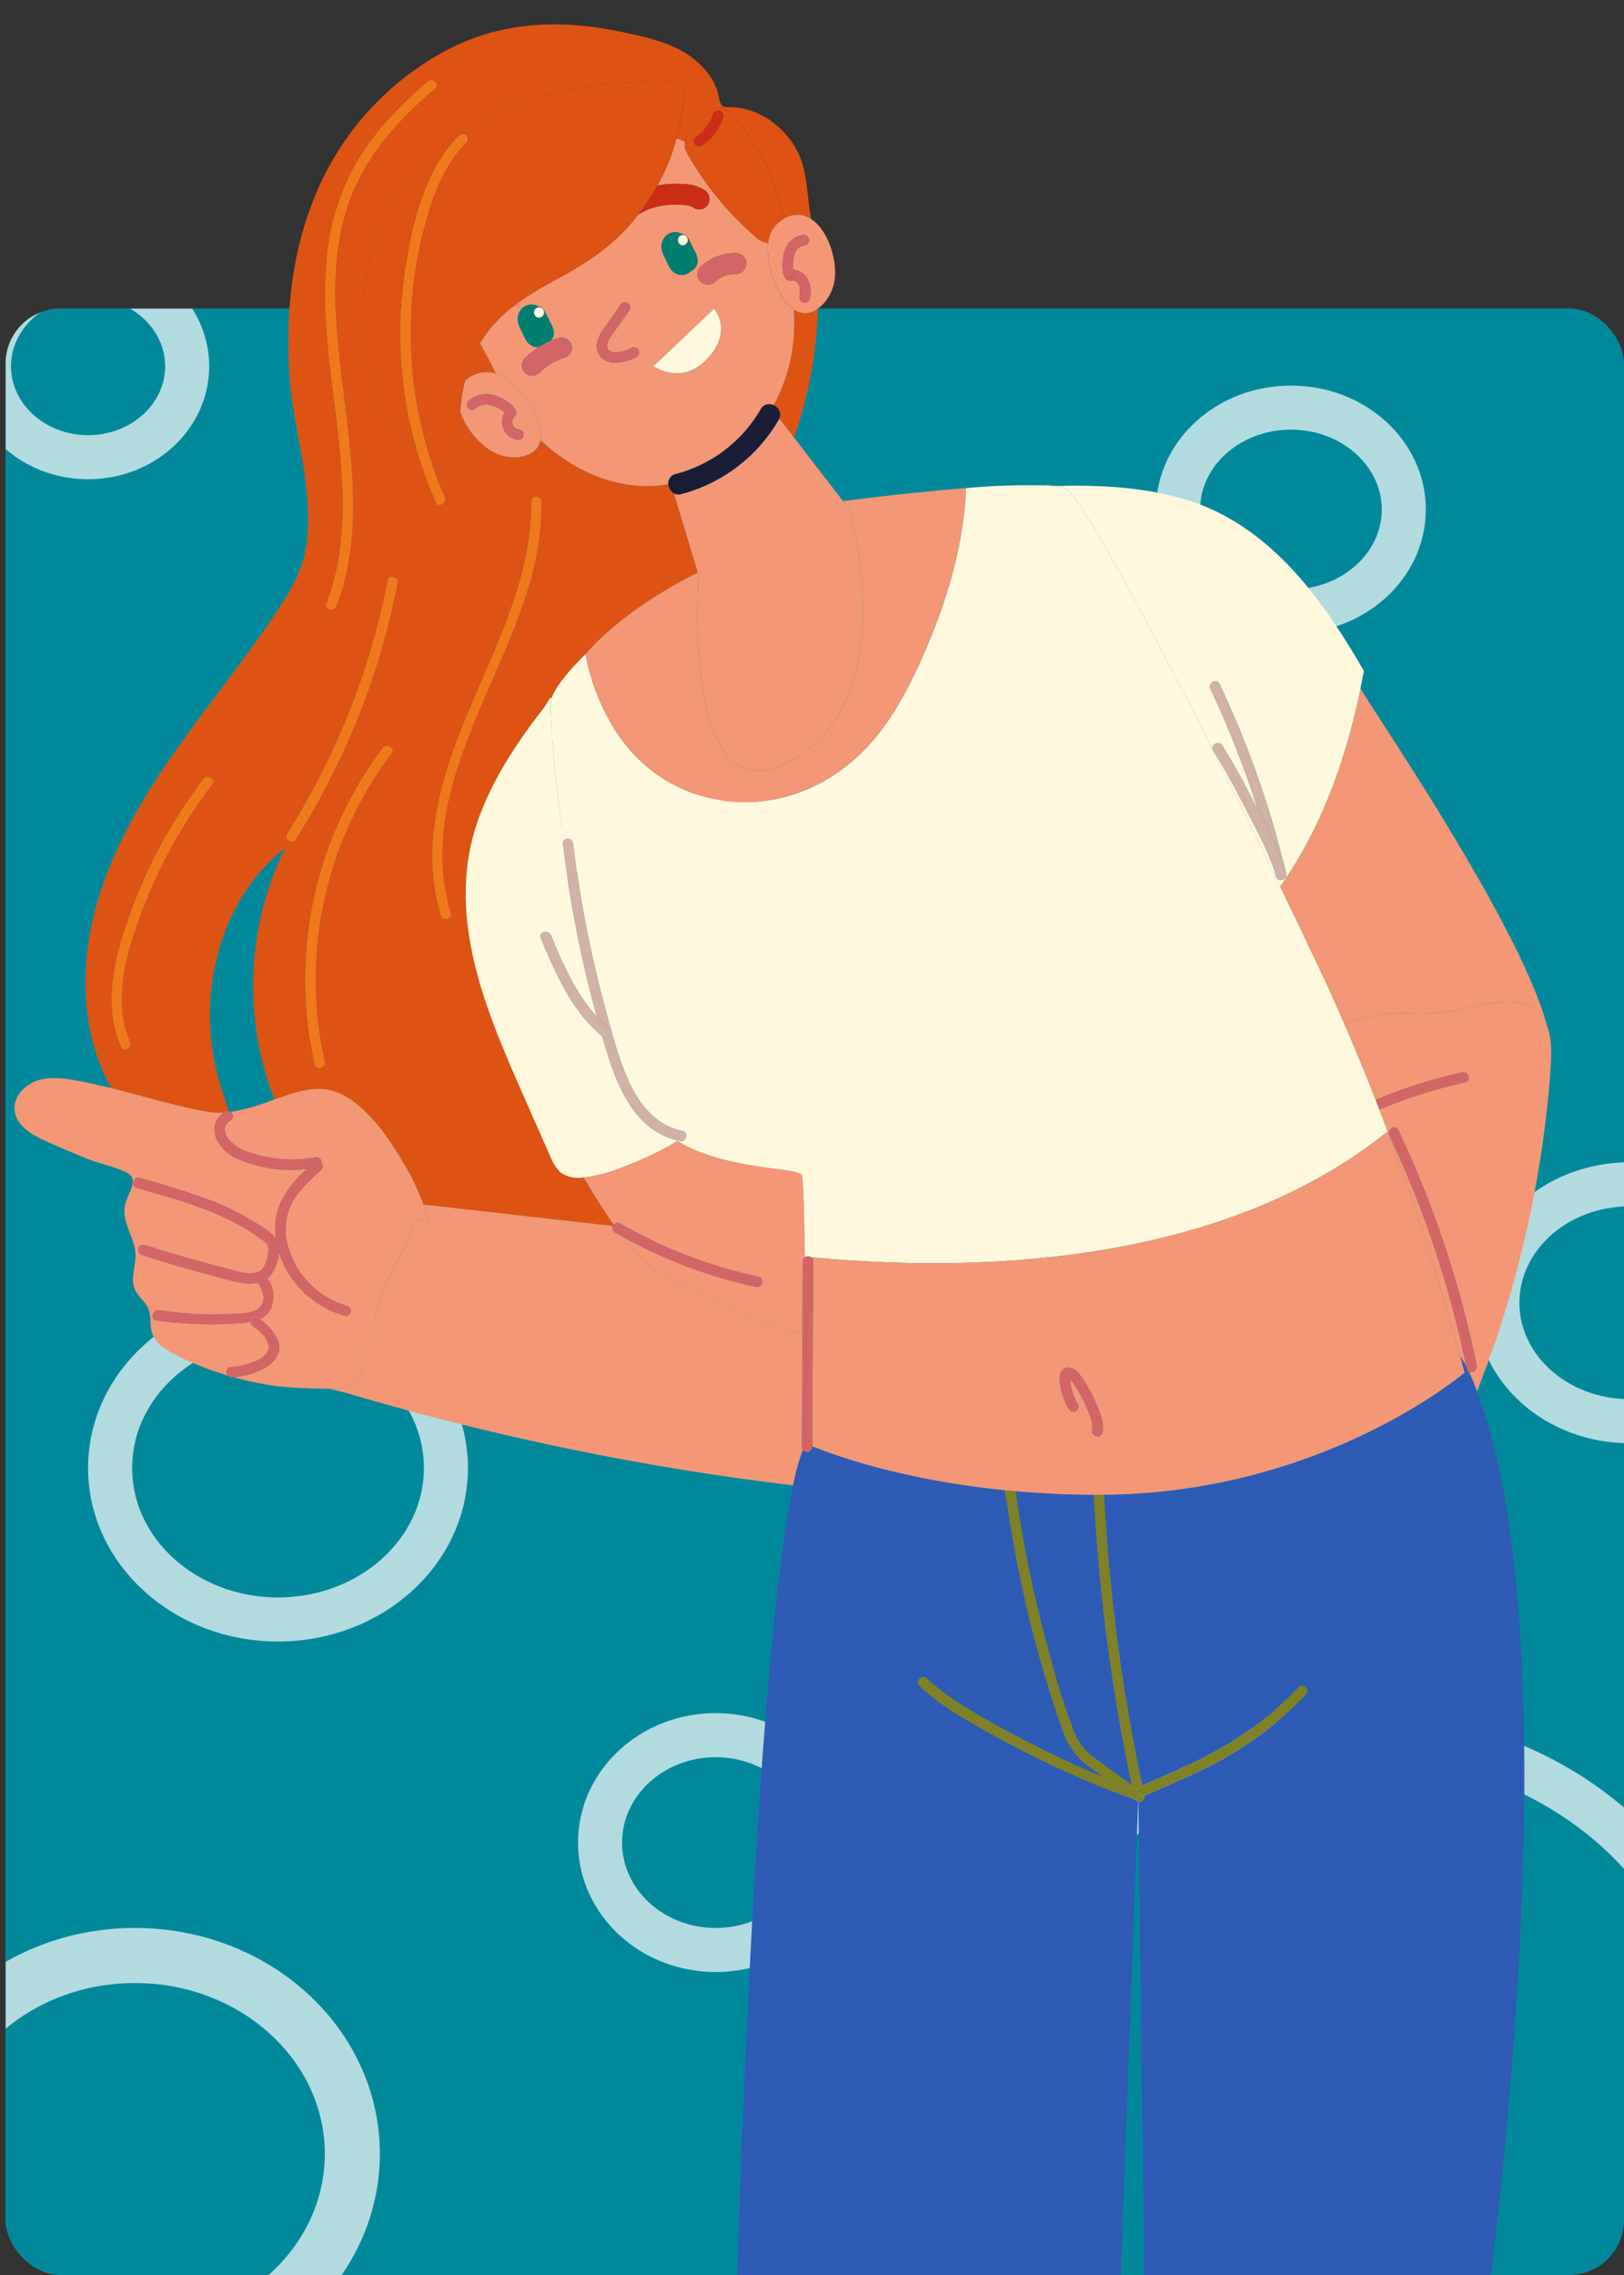 <svg id="Grupo_1182258" data-name="Grupo 1182258" xmlns="http://www.w3.org/2000/svg" xmlns:xlink="http://www.w3.org/1999/xlink" width="295" height="413" viewBox="0 0 295 413">
  <rect x="0" y="0" width="295" height="413" fill="#333333" stroke="none"/>
  <defs>
    <clipPath id="clip-path">
      <rect id="Rectángulo_414858" data-name="Rectángulo 414858" width="294" height="357" rx="10" transform="translate(0)" fill="#273603"/>
    </clipPath>
    <clipPath id="clip-path-2">
      <rect id="Rectángulo_414859" data-name="Rectángulo 414859" width="295" height="413" transform="translate(0)" fill="#fff" stroke="#707070" stroke-width="1" opacity="0.56"/>
    </clipPath>
  </defs>
  <g id="Enmascarar_grupo_1098820" data-name="Enmascarar grupo 1098820" transform="translate(1 56)" clip-path="url(#clip-path)">
    <g id="Grupo_1182257" data-name="Grupo 1182257" transform="translate(-21 -10)">
      <path id="Trazado_1041974" data-name="Trazado 1041974" d="M10,0H284a10,10,0,0,1,10,10V347a10,10,0,0,1-10,10H10A10,10,0,0,1,0,347V10A10,10,0,0,1,10,0Z" transform="translate(21 10)" fill="#01899b"/>
      <g id="Elipse_13083" data-name="Elipse 13083" transform="translate(0 304)" fill="none" stroke="#e4f2f4" stroke-width="10" opacity="0.78">
        <ellipse cx="44.5" cy="41" rx="44.5" ry="41" stroke="none"/>
        <ellipse cx="44.5" cy="41" rx="39.5" ry="36" fill="none"/>
      </g>
      <g id="Elipse_13084" data-name="Elipse 13084" transform="translate(198 265)" fill="none" stroke="#e4f2f4" stroke-width="8" opacity="0.78">
        <ellipse cx="69.5" cy="63.5" rx="69.5" ry="63.5" stroke="none"/>
        <ellipse cx="69.5" cy="63.5" rx="65.5" ry="59.5" fill="none"/>
      </g>
      <g id="Elipse_13085" data-name="Elipse 13085" transform="translate(14)" fill="none" stroke="#e4f2f4" stroke-width="8" opacity="0.78">
        <ellipse cx="22" cy="20.5" rx="22" ry="20.5" stroke="none"/>
        <ellipse cx="22" cy="20.5" rx="18" ry="16.5" fill="none"/>
      </g>
      <g id="Elipse_13086" data-name="Elipse 13086" transform="translate(258 105)" fill="none" stroke="#e4f2f4" stroke-width="8" opacity="0.78">
        <ellipse cx="15" cy="14" rx="15" ry="14" stroke="none"/>
        <ellipse cx="15" cy="14" rx="11" ry="10" fill="none"/>
      </g>
      <g id="Elipse_13087" data-name="Elipse 13087" transform="translate(105 98)" fill="none" stroke="#e4f2f4" stroke-width="8" opacity="0.78">
        <ellipse cx="39.5" cy="36" rx="39.5" ry="36" stroke="none"/>
        <ellipse cx="39.5" cy="36" rx="35.5" ry="32" fill="none"/>
      </g>
      <g id="Elipse_13088" data-name="Elipse 13088" transform="translate(288 165)" fill="none" stroke="#e4f2f4" stroke-width="8" opacity="0.78">
        <ellipse cx="28" cy="25.5" rx="28" ry="25.5" stroke="none"/>
        <ellipse cx="28" cy="25.5" rx="24" ry="21.5" fill="none"/>
      </g>
      <g id="Elipse_13089" data-name="Elipse 13089" transform="translate(230 24)" fill="none" stroke="#e4f2f4" stroke-width="8" opacity="0.78">
        <ellipse cx="24.5" cy="22.5" rx="24.5" ry="22.5" stroke="none"/>
        <ellipse cx="24.5" cy="22.5" rx="20.5" ry="18.5" fill="none"/>
      </g>
      <g id="Elipse_13090" data-name="Elipse 13090" transform="translate(125 265)" fill="none" stroke="#e4f2f4" stroke-width="8" opacity="0.78">
        <ellipse cx="25" cy="23.5" rx="25" ry="23.5" stroke="none"/>
        <ellipse cx="25" cy="23.5" rx="21" ry="19.5" fill="none"/>
      </g>
      <g id="Elipse_13091" data-name="Elipse 13091" transform="translate(36 189)" fill="none" stroke="#e4f2f4" stroke-width="8" opacity="0.78">
        <ellipse cx="34.5" cy="31.5" rx="34.5" ry="31.5" stroke="none"/>
        <ellipse cx="34.5" cy="31.5" rx="30.5" ry="27.5" fill="none"/>
      </g>
    </g>
  </g>
  <g id="Enmascarar_grupo_1098797" data-name="Enmascarar grupo 1098797" transform="translate(0 0)" clip-path="url(#clip-path-2)">
    <g id="_16308819_60c822c622ab9023d35eb71c" data-name="16308819_60c822c622ab9023d35eb71c" transform="translate(2.634 4.424)">
      <path id="Trazado_1032831" data-name="Trazado 1032831" d="M629.762,800.079c-8.328,6.494-12.965,17.032-13.564,27.576A43.949,43.949,0,0,0,617.948,843c.159.516.783,2.49,1.576,4.887a.884.884,0,0,1,.263.115,36.169,36.169,0,0,0,7.25-1.982l.818-.289c-.448-1.121-.843-2.21-1.183-3.253A56.853,56.853,0,0,1,629.762,800.079Z" transform="translate(-580.603 -650.552)" fill="none"/>
      <path id="Trazado_1032832" data-name="Trazado 1032832" d="M1057.176,381.784a32.263,32.263,0,0,1-1.4,12.115,30.048,30.048,0,0,1-2.26,5.273,1.819,1.819,0,0,1,1.024,2.393l2.675,3.467a78.143,78.143,0,0,0,4.355-23.43A3.6,3.6,0,0,1,1057.176,381.784Z" transform="translate(-915.615 -330.028)" fill="#dd5313"/>
      <path id="Trazado_1032833" data-name="Trazado 1032833" d="M544.611,358.826c.075-.047.141-.1.219-.144a.888.888,0,0,1,.66-.083c-.792-2.4-1.417-4.371-1.576-4.887a43.956,43.956,0,0,1-1.75-15.341c.6-10.544,5.236-21.082,13.564-27.576a56.853,56.853,0,0,0-3.09,42.4c.34,1.043.735,2.133,1.183,3.253,5.428-1.92,9.541-3.345,14.632.6q.76.589,1.462,1.236c3.554,3.267,6.09,7.568,8.5,11.7a47.989,47.989,0,0,1,2.429,5.542l34.441,3.9a1.056,1.056,0,0,1,.152-.238c-1.508-2.129-2.945-4.309-4.255-6.565-.354-.609-.8-1.3-1.269-2.031a5.47,5.47,0,0,1-4.263-.988,8.734,8.734,0,0,1-1.817-2.97l-3.5-7.953c-7.3-16.574-16.023-34.849-9.518-53.068,2.38-6.664,6.3-12.944,10.987-19.053a22.84,22.84,0,0,0,2.111-3.075l.2.149c.714-2.13,3.2-5.074,6.158-8.016,6.339-7.209,15.672-12.447,20.423-14.824l-4.336-14.39a2.031,2.031,0,0,1-1-1.636c-8.485,1.448-16.789-2.013-23.242-8.017-.315,1.592-1.535,2.786-4.128,3.1a8.3,8.3,0,0,1-5.8-1.821,14.19,14.19,0,0,1-4.639-6.395,27.007,27.007,0,0,0,2.066,12.081c-2.749.037-5.2-1.516-7.393-3.238.73,2.237,1.559,4.444,2.5,6.6.482,1.1-1.143,2.062-1.629.952a77.909,77.909,0,0,1-3.5-9.736,29.89,29.89,0,0,1-5.3-5.774c-4.28-6.393-4.19-14.155-4.147-21.5a34.961,34.961,0,0,1,7.322-20.682c11.164-14.668,29.712-18.872,47.318-18.728,4.276.035,3.492,2.512,3,5.9a37.747,37.747,0,0,1-.936,4.425c.525.2,1.045.418,1.555.662.484-2.146,3.2-4.4,4.651-5.415a2.972,2.972,0,0,1,2.162-.718,3.148,3.148,0,0,1,1.606,1.112,38.719,38.719,0,0,1,8.16,13.782,25.163,25.163,0,0,1,1.185,5.328,4.5,4.5,0,0,1,3.717-.723,5.173,5.173,0,0,1,1.4.647c-.005-.029-.009-.058-.015-.087-.611-3.107-.636-6.378-1.417-9.393-1.531-5.918-7.189-10.811-13.4-10.826a2.158,2.158,0,0,1-1.27-.247,2.247,2.247,0,0,1-.654-1.514c-.681-3.67-3.5-6.658-6.766-8.462s-6.978-2.607-10.628-3.387c-11.115-2.375-21.865-2.081-32.089,3.278A52.232,52.232,0,0,0,563.4,187.645c-6.165,11.631-7.744,24.642-6.85,37.616.532,7.726,2.821,15.208,3.254,22.948.4,7.2-.319,11.419-4.351,17.732-5.876,9.2-12.856,17.64-19.167,26.548s-12.017,18.443-14.912,28.969-2.754,22.212,2.24,31.92c.177.344.376.677.566,1.015,5.827,1.446,11.592,3.228,17.462,4.273A12.846,12.846,0,0,0,544.611,358.826Zm38.277-52.455c2.755-20.366,17.672-37.516,17.548-58.444a.944.944,0,0,1,1.886,0,54.407,54.407,0,0,1-2.67,16.442c-5.8,18.662-20.078,37.814-13.815,58.215.358,1.165-1.464,1.659-1.819.5A38.917,38.917,0,0,1,582.888,306.371Zm-7.816-12.763a68.134,68.134,0,0,0-12.146,55.948c.272,1.184-1.548,1.684-1.819.5a68.465,68.465,0,0,1-1.716-13.316,69.954,69.954,0,0,1,14.053-44.086C574.169,291.7,575.807,292.642,575.071,293.608Zm-11.921-88.331a43.5,43.5,0,0,1,5.033-18.1c3.347-6.058,8.225-11.113,13.465-15.563.921-.782,2.261.547,1.334,1.334-5.971,5.07-11.484,10.939-14.664,18.2-5.207,11.885-3.4,25.343-1.865,37.8,1.551,12.587,3.25,25.808-1.412,37.968-.431,1.124-2.254.633-1.819-.5,2.674-6.975,3.231-14.418,2.884-21.825C565.493,231.474,562.224,218.456,563.151,205.277Zm-7.082,102.966a133.653,133.653,0,0,0,18.277-46.027c.232-1.192,2.049-.684,1.819.5A135.113,135.113,0,0,1,557.7,309.195C557.049,310.219,555.417,309.271,556.069,308.243ZM527.56,345.914c.486,1.1-1.141,2.061-1.629.952-3.6-8.18-.872-17.437,2.1-25.377a90.354,90.354,0,0,1,12.849-23.2c.729-.953,2.366-.012,1.629.952a88.949,88.949,0,0,0-12.3,21.8C527.272,328.619,524.075,338.007,527.56,345.914Z" transform="translate(-506.57 -161.268)" fill="#dd5313"/>
      <path id="Trazado_1032834" data-name="Trazado 1032834" d="M814.068,415.374a6.014,6.014,0,0,1,5.561-1.287c-.607-1.274-1.233-2.562-1.95-3.855q-.443-.8-.878-1.611A24.2,24.2,0,0,0,815,412.4,28.994,28.994,0,0,0,814.068,415.374Z" transform="translate(-732.217 -350.723)" fill="#dd5313"/>
      <path id="Trazado_1032835" data-name="Trazado 1032835" d="M794.035,1120.6q.048-10.283.1-20.565a44.19,44.19,0,0,1-13.976-5.315c-3.833-2.287-8.244-3.435-12.042-5.8a19.385,19.385,0,0,1-1.894-1.335,28.891,28.891,0,0,1-4.824-5.2c-.445-.246-.9-.482-1.337-.736a.864.864,0,0,1-.353-1.168l-34.441-3.9a14.16,14.16,0,0,1,.794,2.68c.157,1.459-1.725-.989-2.211.4a43.777,43.777,0,0,1-3.63,7.793c-2.153,3.638-2.876,6.815-4.028,10.8-.829,2.865-1.05,6.034-1.984,8.83-.873,2.616-3.4,3.031-5.771,2.951-.137,0-.273-.006-.41-.01,1.151.281,2.356.506,3.433.824q7.951,2.353,15.978,4.437,21.867,5.677,44.194,9.336,10.368,1.7,20.8,2.937a43.474,43.474,0,0,1,1.771-6.438A.854.854,0,0,1,794.035,1120.6Z" transform="translate(-650.996 -862.341)" fill="#f39776"/>
      <path id="Trazado_1032836" data-name="Trazado 1032836" d="M503.8,1030.938a13.04,13.04,0,0,0,3.755-.811,6.016,6.016,0,0,0,2.589-1.591c1.456-1.782-1.1-4.068-2.491-4.962a.882.882,0,0,1-.421-.766c-.42.078-.845.137-1.264.177a65.326,65.326,0,0,1-15.817-.52c-1.2-.179-.687-2,.5-1.82a64.849,64.849,0,0,0,12.277.651c1.666-.07,3.723.037,5.267-.7,1.806-.865,1.663-3.3.57-4.689a.994.994,0,0,1-.14-.275c-2.426.545-5.526-.585-7.663-1.133q-6.783-1.737-13.447-3.9c-1.152-.372-.657-2.193.5-1.819q7.228,2.333,14.6,4.187c1.8.451,4.973,1.755,6.626.336a4.875,4.875,0,0,0,1.189-2.94,2.012,2.012,0,0,0-.314-1.921,7.893,7.893,0,0,0-1.262-.969c-6.549-4.738-14.582-6.831-22.231-9.051a.944.944,0,0,1,.5-1.819c3.9,1.131,7.811,2.226,11.619,3.641a48.593,48.593,0,0,1,10.129,4.951,10.744,10.744,0,0,1,3.02,2.456,11.94,11.94,0,0,1,.829-6.572,19.889,19.889,0,0,1,4.768-6.088,24.413,24.413,0,0,1-12.375-1.762,7.248,7.248,0,0,1-4.23-4.178,3.633,3.633,0,0,1,1.543-4.294,12.791,12.791,0,0,1-2.974-.16c-5.87-1.045-11.635-2.828-17.461-4.273-1.973-.49-3.954-.941-5.948-1.312-2.444-.454-5.005-.853-7.382-.122s-4.487,2.941-4.259,5.417c.265,2.878,3.268,4.58,5.913,5.744q3.93,1.73,7.91,3.343c1.407.57,6.806,1.744,7.465,3.057.716,1.427-1.05,3.725-1.271,5.257-.45,3.124,1.518,5.288,1.9,8.218.3,2.318-1.01,4.8-.068,6.935.578,1.314,1.9,2.191,2.453,3.517s.224,2.892.64,4.28c.6,1.981,2.548,3.2,4.4,4.127a57.415,57.415,0,0,0,9.367,3.712.929.929,0,0,1,.7-1.56Z" transform="translate(-464.382 -787.202)" fill="#f39776"/>
      <path id="Trazado_1032837" data-name="Trazado 1032837" d="M652.609,1038.427c.934-2.8,1.156-5.965,1.984-8.83,1.152-3.984,1.875-7.16,4.028-10.8a43.8,43.8,0,0,0,3.63-7.794c.486-1.385,2.368,1.064,2.211-.4a14.173,14.173,0,0,0-.794-2.68,47.956,47.956,0,0,0-2.428-5.542c-2.406-4.13-4.942-8.431-8.5-11.7q-.7-.646-1.461-1.236c-5.091-3.945-9.2-2.519-14.632-.6l-.818.289a36.156,36.156,0,0,1-7.25,1.982.91.91,0,0,1,.029,1.6c-1.29.7-1.215,2.024-.477,3.151a7.8,7.8,0,0,0,4.292,2.7,23.57,23.57,0,0,0,11.578.792.956.956,0,0,1,1.172,1.084.82.82,0,0,1-.075,1.184c-2.054,1.869-4.192,3.809-5.469,6.318a10.951,10.951,0,0,0-.275,8.431,15.5,15.5,0,0,0,10.525,9.957.944.944,0,0,1-.5,1.819,17.454,17.454,0,0,1-11.844-11.276c-.034-.1-.06-.212-.092-.317a8.468,8.468,0,0,1-1.23,3.805,4.066,4.066,0,0,1-.9.967,5.419,5.419,0,0,1,.643,5.6,4.012,4.012,0,0,1-1.905,1.775c2.17,1.558,4.6,4.51,2.821,7.131a7.138,7.138,0,0,1-3.346,2.393,14.594,14.594,0,0,1-4.382,1.027,58.272,58.272,0,0,0,7.93,1.64,89.268,89.268,0,0,0,9.351.46c.137,0,.273.005.41.01C649.212,1041.456,651.736,1041.041,652.609,1038.427Z" transform="translate(-589.399 -793.678)" fill="#f39776"/>
      <path id="Trazado_1032838" data-name="Trazado 1032838" d="M621.441,1004.293c-.079.043-.145.1-.22.144a3.633,3.633,0,0,0-1.543,4.294,7.247,7.247,0,0,0,4.23,4.178,24.411,24.411,0,0,0,12.375,1.762c.419-.395.842-.785,1.263-1.169a.946.946,0,0,1,1.41.15.956.956,0,0,0-1.172-1.084,23.565,23.565,0,0,1-11.578-.793,7.8,7.8,0,0,1-4.292-2.7c-.738-1.127-.813-2.451.477-3.151a.91.91,0,0,0-.029-1.6.9.9,0,0,0-.923-.032Z" transform="translate(-583.18 -806.88)" fill="#d46566"/>
      <path id="Trazado_1032839" data-name="Trazado 1032839" d="M673.766,1043.179c-.421.384-.844.774-1.263,1.169a19.883,19.883,0,0,0-4.768,6.088,11.938,11.938,0,0,0-.829,6.573,2.965,2.965,0,0,1,.484,1.13,5.218,5.218,0,0,1,.057,1.308c.032.1.057.212.092.317a17.455,17.455,0,0,0,11.844,11.276.944.944,0,0,0,.5-1.82,15.5,15.5,0,0,1-10.526-9.957,10.951,10.951,0,0,1,.274-8.431c1.277-2.509,3.415-4.449,5.469-6.318a.82.82,0,0,0,.076-1.184A.942.942,0,0,0,673.766,1043.179Z" transform="translate(-619.399 -836.556)" fill="#d46566"/>
      <path id="Trazado_1032840" data-name="Trazado 1032840" d="M582.962,1067.933a2.958,2.958,0,0,0-.484-1.13,10.742,10.742,0,0,0-3.02-2.457,48.589,48.589,0,0,0-10.129-4.951c-3.808-1.415-7.721-2.51-11.62-3.641a.944.944,0,0,0-.5,1.819c7.65,2.22,15.683,4.313,22.232,9.051a7.867,7.867,0,0,1,1.262.969,2.012,2.012,0,0,1,.314,1.921,4.876,4.876,0,0,1-1.189,2.94c-1.653,1.419-4.824.115-6.626-.336q-7.368-1.846-14.6-4.187c-1.159-.373-1.654,1.447-.5,1.82q6.664,2.149,13.447,3.895c2.137.548,5.237,1.678,7.663,1.133-.344-.9.793-1.923,1.474-1.059.074.094.136.2.2.293a4.053,4.053,0,0,0,.9-.966,8.466,8.466,0,0,0,1.23-3.806A5.209,5.209,0,0,0,582.962,1067.933Z" transform="translate(-534.972 -846.35)" fill="#d46566"/>
      <path id="Trazado_1032841" data-name="Trazado 1032841" d="M590.7,1132.626a.989.989,0,0,0,.14.275c1.093,1.387,1.237,3.824-.57,4.689-1.543.739-3.6.632-5.267.7a64.827,64.827,0,0,1-12.277-.651c-1.188-.177-1.7,1.641-.5,1.819a65.315,65.315,0,0,0,15.818.52c.419-.04.844-.1,1.264-.176a.907.907,0,0,1,1.373-.864c.143.092.289.191.435.3a4.009,4.009,0,0,0,1.905-1.775,5.42,5.42,0,0,0-.642-5.6c-.069-.1-.131-.2-.2-.294C591.492,1130.7,590.355,1131.725,590.7,1132.626Z" transform="translate(-546.458 -904.199)" fill="#d46566"/>
      <path id="Trazado_1032842" data-name="Trazado 1032842" d="M637.75,1171.063c1.783-2.621-.65-5.573-2.821-7.13-.147-.106-.292-.2-.435-.3a.907.907,0,0,0-1.373.864.882.882,0,0,0,.421.766c1.388.893,3.947,3.18,2.491,4.962a6.015,6.015,0,0,1-2.589,1.592,13.029,13.029,0,0,1-3.755.811.929.929,0,0,0-.7,1.56.854.854,0,0,0,.7.327c.112-.008.222-.025.333-.034a14.588,14.588,0,0,0,4.382-1.027A7.146,7.146,0,0,0,637.75,1171.063Z" transform="translate(-590.272 -928.894)" fill="#d46566"/>
      <path id="Trazado_1032843" data-name="Trazado 1032843" d="M946.093,1048.413c0-.042,0-.085,0-.127h0c-.1-7.909-.272-14.218-.543-14.753-.8-1.566-13.453-.844-22.609-6.229a62,62,0,0,1-7.3,3.655c-2.063.851-6.3,2.652-9.772,2.95.466.729.916,1.422,1.269,2.031,1.31,2.257,2.748,4.436,4.255,6.565a.868.868,0,0,1,1.153-.223,87.233,87.233,0,0,0,25.154,9.68c1.188.257.682,2.075-.5,1.819a88.9,88.9,0,0,1-24.268-9.134,28.924,28.924,0,0,0,4.824,5.2,19.515,19.515,0,0,0,1.894,1.335c3.8,2.362,8.208,3.51,12.042,5.8a44.186,44.186,0,0,0,13.976,5.315q.031-6.577.061-13.154A.854.854,0,0,1,946.093,1048.413Z" transform="translate(-802.529 -824.59)" fill="#f39776"/>
      <path id="Trazado_1032844" data-name="Trazado 1032844" d="M954.463,1102.366c1.184.256,1.689-1.562.5-1.819a87.244,87.244,0,0,1-25.154-9.68.867.867,0,0,0-1.153.223,1.072,1.072,0,0,0-.152.238.864.864,0,0,0,.353,1.168c.441.254.892.49,1.337.736A88.81,88.81,0,0,0,954.463,1102.366Z" transform="translate(-819.794 -873.175)" fill="#d46566"/>
      <path id="Trazado_1032845" data-name="Trazado 1032845" d="M1656.91,958.042c0,.064,0,.127,0,.191C1656.913,958.171,1656.91,958.106,1656.91,958.042Z" transform="translate(-1377.775 -771.541)" fill="#f39776"/>
      <path id="Trazado_1032846" data-name="Trazado 1032846" d="M1453.708,727.34c1.565,3.317,3.058,6.638,4.49,9.94,4.961-2.132,10.842-2.123,16.17-2.04,5.36.084,11.478-3.239,16.788-1.583a5.8,5.8,0,0,1,3.759,3.544c-4.6-16.592-26.534-49.5-32.285-58.459-.481-.75-.981-1.557-1.495-2.393-2.6,12.763-7.1,25.4-14.6,35.962Q1450.086,719.671,1453.708,727.34Z" transform="translate(-1216.638 -555.784)" fill="#f39776"/>
      <path id="Trazado_1032847" data-name="Trazado 1032847" d="M1533.1,923.208a5.8,5.8,0,0,0-3.759-3.544c-5.309-1.656-11.427,1.667-16.788,1.583-5.328-.083-11.209-.093-16.169,2.039,2.026,4.669,3.918,9.288,5.673,13.785.493-.208.985-.419,1.482-.619q2.285-.92,4.618-1.715a91.466,91.466,0,0,1,9.66-2.7c1.185-.264,1.687,1.556.5,1.819a91.368,91.368,0,0,0-10.35,2.936q-2.5.873-4.941,1.892c-.1.04-.193.086-.29.13q.769,2,1.5,3.954a85.2,85.2,0,0,1-7.473,5.393,85.138,85.138,0,0,0,7.474-5.393c7.042,18.806,11.523,34.6,13.213,40.873a15.245,15.245,0,0,1,1.078,1.775,183.757,183.757,0,0,0-13.979-41.955c-.518-1.092,1.109-2.049,1.629-.952a185.762,185.762,0,0,1,14.254,42.8,1,1,0,0,1-1.432,1.064c.518,1.148,1.009,2.353,1.48,3.6a198.579,198.579,0,0,0,13.267-57.09c.109-1.358.219-2.878.207-4.4,0-.064,0-.127,0-.191A14.141,14.141,0,0,0,1533.1,923.208Z" transform="translate(-1254.822 -741.791)" fill="#f39776"/>
      <path id="Trazado_1032848" data-name="Trazado 1032848" d="M1521.595,980.615q2.441-1.02,4.942-1.892a91.269,91.269,0,0,1,10.35-2.936c1.185-.263.683-2.082-.5-1.819a91.536,91.536,0,0,0-9.661,2.7q-2.331.794-4.617,1.714c-.5.2-.988.411-1.482.619.228.583.457,1.168.68,1.746C1521.4,980.7,1521.5,980.655,1521.595,980.615Z" transform="translate(-1273.39 -783.719)" fill="#d46566"/>
      <path id="Trazado_1032849" data-name="Trazado 1032849" d="M1307.306,591.455c7.5-10.562,12.005-23.2,14.605-35.962.218-1.07.426-2.14.618-3.21-2.179-3.731-4.442-7.415-6.948-10.937-6.367-8.95-14.523-16.826-25.249-20.1-6.769-2.066-14.144-2.669-21.846-2.548a22.794,22.794,0,0,1-3.728-.14c0,.024,0,.047,0,.071a12.066,12.066,0,0,1,3.661.606C1271.253,520.464,1288.286,552.093,1307.306,591.455Zm.419-1.246a.854.854,0,0,1-1.138-.627c-1.18-4.053-3.291-7.909-5.21-11.646-1.938-3.772-3.928-7.551-6.187-11.143-.649-1.031.985-1.977,1.629-.952,2.313,3.678,4.347,7.55,6.326,11.415l.074.144a169.952,169.952,0,0,0-8.557-21.794c-.519-1.092,1.109-2.048,1.629-.952a172.965,172.965,0,0,1,12.115,34.427A.875.875,0,0,1,1307.725,590.209Z" transform="translate(-1077.415 -434.928)" fill="#fff8dc"/>
      <path id="Trazado_1032850" data-name="Trazado 1032850" d="M1096.615,1327.968a83.124,83.124,0,0,1-7.913-2.977,184.692,184.692,0,0,1-17.593-8.575c-4.585-2.541-9.425-5.223-13.238-8.874-.878-.842.458-2.174,1.334-1.334a44.574,44.574,0,0,0,7.548,5.486c3.37,2.081,6.848,3.984,10.37,5.792,4.563,2.341,9.245,4.649,14.052,6.556-.794-.575-1.591-1.148-2.381-1.729a12.988,12.988,0,0,1-4.83-6.47,208.612,208.612,0,0,1-8.828-33.258q-.777-4.175-1.392-8.377c-.09-.616-.283-1.4-.4-2.185-18.876-1.9-31.189-6.442-34.921-7.974,0,.046,0,.092,0,.138a.95.95,0,0,1-1.716.521,43.52,43.52,0,0,0-1.771,6.438c-7.176,33.992-10.3,148.149-10.3,148.149,20.867,14.451,69.5,4.046,69.5,4.046l3.471-94.716a.84.84,0,0,1-.253-.124C1097.109,1328.322,1096.86,1328.144,1096.615,1327.968Z" transform="translate(-893.496 -1005.92)" fill="#2e5bb6"/>
      <path id="Trazado_1032851" data-name="Trazado 1032851" d="M1247.531,1328.863a126.663,126.663,0,0,0,4.516,14.107c1.125,2.731,3.291,4.176,5.6,5.846l4.677,3.381a342.575,342.575,0,0,1-6.881-52.643c-5.053-.027-9.8-.266-14.2-.655.021.095.04.183.05.253A225.257,225.257,0,0,0,1247.531,1328.863Z" transform="translate(-1059.405 -1032.614)" fill="#2e5bb6"/>
      <path id="Trazado_1032852" data-name="Trazado 1032852" d="M1375.841,1196.681c-.026-.131-.058-.261-.085-.391a15.354,15.354,0,0,0-1.079-1.775c.505,1.875.764,2.909.764,2.909s-25.481,21.825-65.469,22.171a339.441,339.441,0,0,0,6.942,52.765c4.374-1.935,8.8-3.744,13-6.042a62.183,62.183,0,0,0,15.372-11.773c.837-.883,2.169.453,1.334,1.334a63.641,63.641,0,0,1-15.384,11.864c-4.427,2.451-9.1,4.346-13.719,6.4a.952.952,0,0,1-.228.052,1.006,1.006,0,0,1-1.082,1.184l1.19,95.861a160.991,160.991,0,0,0,61.8-1.719s16.944-119.964-1.485-168.676c-.471-1.245-.962-2.449-1.48-3.6A.782.782,0,0,1,1375.841,1196.681Z" transform="translate(-1112.044 -952.662)" fill="#2e5bb6"/>
      <path id="Trazado_1032853" data-name="Trazado 1032853" d="M1248.927,1298.947a342.549,342.549,0,0,0,6.881,52.643l-4.677-3.381c-2.311-1.67-4.476-3.115-5.6-5.846a126.691,126.691,0,0,1-4.516-14.108,225.368,225.368,0,0,1-6.235-29.711c-.01-.07-.029-.158-.05-.252-.671-.059-1.338-.12-1.993-.186.117.786.311,1.569.4,2.184q.61,4.2,1.391,8.378a208.566,208.566,0,0,0,8.828,33.258,12.99,12.99,0,0,0,4.83,6.47c.79.582,1.587,1.154,2.381,1.73,1.992.791,4,1.519,6.043,2.141a.95.95,0,0,1,.325.176.747.747,0,0,1,.474-.587l.347-.152a339.387,339.387,0,0,1-6.941-52.765c-.32,0-.632.016-.953.016S1249.238,1298.95,1248.927,1298.947Z" transform="translate(-1052.887 -1032.006)" fill="#808027"/>
      <path id="Trazado_1032854" data-name="Trazado 1032854" d="M1334.271,1534.055a.978.978,0,0,1-.883-.265.874.874,0,0,1-1.14.815l-.1-.034.74.532a.832.832,0,0,0,.253.123c.018.005.035.008.052.012A1,1,0,0,0,1334.271,1534.055Z" transform="translate(-1129.028 -1212.524)" fill="#808027"/>
      <path id="Trazado_1032855" data-name="Trazado 1032855" d="M1205.361,1463.438a.959.959,0,0,0-.325-.176c-2.038-.622-4.051-1.351-6.043-2.141-4.808-1.907-9.489-4.215-14.052-6.556-3.522-1.807-7-3.711-10.37-5.792a44.561,44.561,0,0,1-7.548-5.486c-.877-.84-2.213.492-1.334,1.334,3.812,3.652,8.653,6.334,13.238,8.875a184.6,184.6,0,0,0,17.593,8.575,83.561,83.561,0,0,0,7.913,2.976l.1.034a.874.874,0,0,0,1.14-.815A.981.981,0,0,1,1205.361,1463.438Z" transform="translate(-1001.313 -1143.001)" fill="#808027"/>
      <path id="Trazado_1032856" data-name="Trazado 1032856" d="M1336.093,1468.592a1.021,1.021,0,0,0,1.2,1.094.952.952,0,0,0,.228-.051c4.616-2.052,9.293-3.946,13.719-6.4a63.624,63.624,0,0,0,15.384-11.864c.835-.881-.5-2.217-1.334-1.334a62.174,62.174,0,0,1-15.372,11.772c-4.2,2.3-8.628,4.107-13,6.042l-.347.152A.744.744,0,0,0,1336.093,1468.592Z" transform="translate(-1132.045 -1148.154)" fill="#808027"/>
      <path id="Trazado_1032857" data-name="Trazado 1032857" d="M845.672,767.542a61.949,61.949,0,0,0,7.3-3.655c-.119-.07-.234-.146-.351-.218-8.127-2.135-11.166-11.181-13.3-18.806-5.547-4.572-8.44-11.343-11.149-17.812-.469-1.121,1.357-1.605,1.819-.5,2.177,5.2,4.512,10.567,8.345,14.744a210.945,210.945,0,0,1-6.165-31.42.764.764,0,0,1,.148-.573c-1.966-13.521-2.586-24.359-2.358-25.336.031-.135.1-.286.143-.429l-.2-.149a22.816,22.816,0,0,1-2.111,3.075c-4.692,6.109-8.607,12.388-10.987,19.053-6.505,18.22,2.221,36.494,9.518,53.068q1.75,3.976,3.5,7.953a8.731,8.731,0,0,0,1.817,2.97,5.469,5.469,0,0,0,4.263.988C839.37,770.194,843.608,768.392,845.672,767.542Z" transform="translate(-732.561 -561.174)" fill="#fff8dc"/>
      <path id="Trazado_1032858" data-name="Trazado 1032858" d="M930.906,571.759c-12.919,7.858-29.151,4.982-38.022-7.44A39.123,39.123,0,0,1,886.817,550c-.053-.249-.113-.49-.174-.724-2.956,2.942-5.443,5.886-6.158,8.016-.048.143-.112.293-.143.429-.228.977.392,11.815,2.358,25.336a1.014,1.014,0,0,1,1.739.573,207.551,207.551,0,0,0,5.754,29.679c1.264,4.669,2.476,9.55,4.545,13.939,1.9,4.039,5,7.677,9.567,8.575,1.192.235.684,2.053-.5,1.819-.28-.055-.533-.146-.8-.216.117.072.233.148.351.218,9.156,5.386,21.811,4.663,22.609,6.229.271.535.445,6.845.543,14.753h0l.2.018a1.038,1.038,0,0,1,.92.086c31.965,3.07,69.676.383,97.265-17.425a85.236,85.236,0,0,0,7.472-5.394q-.732-1.955-1.5-3.954c-.223-.579-.452-1.163-.68-1.746-1.755-4.5-3.647-9.116-5.673-13.784-1.433-3.3-2.925-6.622-4.49-9.94q-3.613-7.654-7.179-15.029c-19.02-39.362-36.054-70.991-38.885-72.219a12.054,12.054,0,0,0-3.661-.606,121.519,121.519,0,0,0-14.5.485c-.476,10.815-3.724,21.313-8.138,31.132C943.792,558.841,939.19,566.72,930.906,571.759Z" transform="translate(-782.944 -434.927)" fill="#fff8dc"/>
      <path id="Trazado_1032859" data-name="Trazado 1032859" d="M896.069,825.051a23.1,23.1,0,0,0,2.358,2.272c.94.77-.4,2.1-1.334,1.334-.014-.011-.026-.025-.04-.036,2.133,7.625,5.173,16.671,13.3,18.806.268.07.522.161.8.216,1.186.233,1.694-1.585.5-1.819-4.564-.9-7.663-4.535-9.567-8.575-2.07-4.39-3.281-9.27-4.545-13.939a207.57,207.57,0,0,1-5.754-29.679,1.015,1.015,0,0,0-1.739-.573.764.764,0,0,0-.148.573A210.969,210.969,0,0,0,896.069,825.051Z" transform="translate(-790.297 -644.932)" fill="#d1b2a5"/>
      <path id="Trazado_1032860" data-name="Trazado 1032860" d="M885.114,882.767a23.113,23.113,0,0,1-2.358-2.272c-3.833-4.177-6.168-9.544-8.345-14.744-.462-1.1-2.288-.619-1.819.5,2.709,6.469,5.6,13.24,11.149,17.812.014.011.026.025.039.037C884.712,884.865,886.054,883.537,885.114,882.767Z" transform="translate(-776.984 -700.375)" fill="#d1b2a5"/>
      <path id="Trazado_1032861" data-name="Trazado 1032861" d="M1443.46,821.984a.855.855,0,0,0,1.139.627A.9.9,0,0,1,1443.46,821.984Z" transform="translate(-1214.287 -667.33)" fill="#d1b2a5"/>
      <path id="Trazado_1032862" data-name="Trazado 1032862" d="M1393.819,671.176c-.521-1.1-2.148-.14-1.629.952a169.941,169.941,0,0,1,8.557,21.794,68.151,68.151,0,0,1,5.187,11.681A173.146,173.146,0,0,0,1393.819,671.176Z" transform="translate(-1174.941 -551.451)" fill="#d1b2a5"/>
      <path id="Trazado_1032863" data-name="Trazado 1032863" d="M1402.309,730.671l-.074-.144c-1.978-3.865-4.012-7.737-6.326-11.415-.644-1.025-2.278-.079-1.629.952,2.259,3.592,4.248,7.371,6.186,11.143,1.919,3.737,4.03,7.593,5.21,11.645a.9.9,0,0,0,1.138.627.875.875,0,0,0,.681-1.128A68.1,68.1,0,0,0,1402.309,730.671Z" transform="translate(-1176.504 -588.199)" fill="#d1b2a5"/>
      <path id="Trazado_1032864" data-name="Trazado 1032864" d="M944.186,570.706c-19.581,10.239-16.2-33.9-16.2-33.9l-.162-.539c-4.751,2.377-14.084,7.615-20.423,14.824.06.234.121.475.174.724a39.124,39.124,0,0,0,6.068,14.323c8.87,12.422,25.1,15.3,38.021,7.44,8.283-5.039,12.886-12.919,16.749-21.513,4.414-9.819,7.662-20.317,8.138-31.132-9.464.743-19.512,2-22.339,2.366l1.038,1.345S965.843,559.383,944.186,570.706Z" transform="translate(-803.705 -436.749)" fill="#f39776"/>
      <path id="Trazado_1032865" data-name="Trazado 1032865" d="M1077.916,1116.96l-.2-.019h0c0,.042,0,.085,0,.127A.951.951,0,0,1,1077.916,1116.96Z" transform="translate(-934.155 -893.247)" fill="#f39776"/>
      <path id="Trazado_1032866" data-name="Trazado 1032866" d="M1082.49,1042.72a.835.835,0,0,1,.4.746q-.078,16.791-.156,33.581c3.731,1.532,16.044,6.075,34.921,7.974.655.066,1.322.127,1.993.186,4.4.39,9.146.628,14.2.655.313,0,.618.008.933.008s.634-.013.953-.016c39.988-.346,65.469-22.171,65.469-22.171s-.259-1.035-.763-2.909c-1.69-6.275-6.17-22.067-13.213-40.873a85.159,85.159,0,0,1-7.474,5.394C1152.166,1043.1,1114.455,1045.789,1082.49,1042.72Zm52.912,31.864c-.27,1.185-2.089.68-1.819-.5a3.885,3.885,0,0,0-.262-2.027c-.216-.679-.461-1.35-.737-2.006a24.642,24.642,0,0,0-1.969-3.721,7.678,7.678,0,0,0-1.012-1.435c.005.234-.011.49.01.66a9.874,9.874,0,0,0,1.355,3.841.944.944,0,0,1-1.629.952,11.785,11.785,0,0,1-1.667-5.422c-.052-1,.339-2.12,1.5-2.181a2.672,2.672,0,0,1,2.136,1.274,24.369,24.369,0,0,1,2.831,4.911C1134.889,1070.65,1135.837,1072.676,1135.4,1074.584Z" transform="translate(-937.809 -818.921)" fill="#f39776"/>
      <path id="Trazado_1032867" data-name="Trazado 1032867" d="M1077.521,1117.628a.834.834,0,0,0-.4-.746,1.037,1.037,0,0,0-.921-.086.959.959,0,0,0-.2.11.851.851,0,0,0-.368.723q-.03,6.577-.061,13.154-.048,10.282-.1,20.565a.862.862,0,0,0,.171.521.95.95,0,0,0,1.716-.521c0-.046,0-.092,0-.138Q1077.445,1134.417,1077.521,1117.628Z" transform="translate(-932.438 -893.081)" fill="#d46566"/>
      <path id="Trazado_1032868" data-name="Trazado 1032868" d="M1279.141,1204.2a2.674,2.674,0,0,0-2.137-1.274c-1.162.062-1.554,1.187-1.5,2.181a11.781,11.781,0,0,0,1.667,5.423.944.944,0,0,0,1.629-.952,9.878,9.878,0,0,1-1.356-3.841c-.021-.169-.005-.426-.01-.66a7.628,7.628,0,0,1,1.012,1.434,24.683,24.683,0,0,1,1.969,3.721c.276.656.521,1.327.737,2.005a3.881,3.881,0,0,1,.262,2.028c-.269,1.182,1.549,1.686,1.819.5.435-1.909-.512-3.936-1.262-5.656A24.4,24.4,0,0,0,1279.141,1204.2Z" transform="translate(-1085.64 -959.106)" fill="#d46566"/>
      <path id="Trazado_1032869" data-name="Trazado 1032869" d="M995.159,467.123a29.021,29.021,0,0,1-17.7,13.5,1.772,1.772,0,0,1-1.33-.143l4.336,14.39.162.539s-3.383,44.138,16.2,33.9c21.657-11.324,11.066-46.059,11.066-46.059l-1.038-1.345-8.912-11.55-2.675-3.467A1.648,1.648,0,0,1,995.159,467.123Z" transform="translate(-856.345 -395.351)" fill="#f39776"/>
      <path id="Trazado_1032870" data-name="Trazado 1032870" d="M861.272,310.512a25.2,25.2,0,0,0,15.445-11.767,1.745,1.745,0,0,1,2.34-.724,30.053,30.053,0,0,0,2.26-5.273,32.261,32.261,0,0,0,1.4-12.115c-3.129-2.069-5.092-8.493-4.673-12.08a5.553,5.553,0,0,1-1.006-.252,3.437,3.437,0,0,1-1.071-.7,56.974,56.974,0,0,1-12.774-15.612,2.459,2.459,0,0,1-.212-1.791c-.51-.244-1.03-.46-1.555-.661a38.946,38.946,0,0,1-1.814,5.225c-.5,1.155-1.071,2.275-1.678,3.377.525-.1,1.055-.182,1.591-.237a17.2,17.2,0,0,1,3.309-.016,7.148,7.148,0,0,1,3.653,1.069,1.94,1.94,0,0,1,.677,2.581,1.894,1.894,0,0,1-2.581.677,2.244,2.244,0,0,0-1.165-.478c-.073-.018-.107-.027-.126-.034s-.063,0-.158-.012c-.266-.027-.532-.051-.8-.068a19.888,19.888,0,0,0-2.809.054q-.351.044-.1.006c-.132.019-.264.039-.4.061q-.3.049-.59.111-.685.142-1.354.349a9.732,9.732,0,0,0-2.459,1.105c-.051.03-.105.047-.158.072-.363.465-.716.938-1.1,1.385a37.113,37.113,0,0,1-6.056,5.646,63.581,63.581,0,0,1-7.505,4.627c-5.965,3.247-10.853,6.271-14.069,11.737q.434.81.878,1.611c.717,1.293,1.343,2.581,1.95,3.855a5.122,5.122,0,0,1,.647.2c3.361,1.43,8.271,7.924,7.482,11.913,6.454,6,14.757,9.465,23.242,8.017A1.705,1.705,0,0,1,861.272,310.512Zm-20.256-21.084c-.339.1-.669.228-1,.357a13.01,13.01,0,0,0-2.49,1.45,13.3,13.3,0,0,0-1,.885,1.887,1.887,0,0,1-2.668-2.668,14.673,14.673,0,0,1,2.483-1.956c-.026,0-.05.009-.077.008a2.589,2.589,0,0,1-1.245-.34,2.828,2.828,0,0,1-.911-.9,5.737,5.737,0,0,1-.4-.777l-.426-.885c-.188-.389-.377-.777-.525-1.183a2.245,2.245,0,0,1-.1-.357,3.236,3.236,0,0,1-.087-.8,2.726,2.726,0,0,1,.764-1.812,2.5,2.5,0,0,1,1.725-.7,2.591,2.591,0,0,1,1.209.288c.017,0,.037,0,.054.009a1.913,1.913,0,0,1,1.128.867l1.041,2.081a4.517,4.517,0,0,1,.637,1.786,2.146,2.146,0,0,1-.58,1.554,14.932,14.932,0,0,1,1.468-.543,1.887,1.887,0,1,1,1,3.639Zm13.139-.177a7.78,7.78,0,0,1-4.411,1.017,3.214,3.214,0,0,1-2.717-2.08c-.436-1.506.42-3,1.253-4.2.976-1.394,1.967-2.777,2.95-4.166a.964.964,0,0,1,1.291-.338.951.951,0,0,1,.338,1.29l-2.452,3.463c-.625.882-1.58,1.936-1.6,3.079a.779.779,0,0,0,.344.752,2.181,2.181,0,0,0,.988.359,6.2,6.2,0,0,0,3.067-.81.965.965,0,0,1,1.291.338A.952.952,0,0,1,854.155,289.251Zm11.6-16.334a9.345,9.345,0,0,1,6.435-2.509,1.887,1.887,0,0,1,0,3.774,7.605,7.605,0,0,0-.846.048,7.684,7.684,0,0,0-1.371.374,7.6,7.6,0,0,0-1.261.736c-.1.081-.2.159-.288.245a1.927,1.927,0,0,1-2.668,0A1.9,1.9,0,0,1,865.753,272.916Zm-6.3-5.6a2.5,2.5,0,0,1,1.726-.7,2.588,2.588,0,0,1,1.208.287c.018,0,.039,0,.056.009a1.912,1.912,0,0,1,1.127.867q.521,1.041,1.041,2.081a4.526,4.526,0,0,1,.637,1.786,2.15,2.15,0,0,1-.607,1.589,2.034,2.034,0,0,1-.6.422,1.235,1.235,0,0,1-.09.089,2.516,2.516,0,0,1-.7.44,2.076,2.076,0,0,1-.86.186,2.593,2.593,0,0,1-1.246-.34,2.825,2.825,0,0,1-.911-.9,5.68,5.68,0,0,1-.4-.777l-.427-.885c-.187-.388-.376-.777-.525-1.183a2.2,2.2,0,0,1-.1-.357,3.213,3.213,0,0,1-.086-.8A2.721,2.721,0,0,1,859.454,267.318Zm8.779,13.2s3.385,3.772-.907,8.713c-4.8,5.523-10.092,1.7-10.092,1.7Z" transform="translate(-741.159 -228.877)" fill="#f39776"/>
      <path id="Trazado_1032871" data-name="Trazado 1032871" d="M984.8,233.991A56.97,56.97,0,0,0,997.573,249.6a3.427,3.427,0,0,0,1.072.7,5.553,5.553,0,0,0,1.006.252,6.039,6.039,0,0,1,.12-.719,6.185,6.185,0,0,1,2.58-3.545,25.144,25.144,0,0,0-1.185-5.328,38.708,38.708,0,0,0-8.16-13.782,3.15,3.15,0,0,0-1.606-1.112,2.972,2.972,0,0,0-2.162.718c-1.448,1.017-4.167,3.269-4.65,5.415A2.46,2.46,0,0,0,984.8,233.991Zm1.849-2.752c.109-.072.217-.146.322-.222l.143-.106-.022.017c.184-.15.363-.3.536-.468s.337-.334.495-.51l.232-.27.089-.111,0,0,0,0a10.28,10.28,0,0,0,.737-1.174q.082-.158.157-.319l.074-.162,0-.005.127-.331c.04-.111.077-.224.112-.337a.963.963,0,0,1,1.16-.659.952.952,0,0,1,.659,1.16,9.621,9.621,0,0,1-3.876,5.133.943.943,0,0,1-.952-1.629Z" transform="translate(-862.764 -210.877)" fill="#dd5313"/>
      <path id="Trazado_1032872" data-name="Trazado 1032872" d="M993.062,234.537a9.621,9.621,0,0,0,3.876-5.133.953.953,0,0,0-.659-1.161.964.964,0,0,0-1.16.659c-.035.113-.073.226-.112.337l-.127.331,0,.005-.073.162q-.075.161-.157.319a10.335,10.335,0,0,1-.737,1.174v0l0,0-.089.111-.232.27c-.158.177-.323.347-.495.51s-.352.318-.536.468l.022-.017-.143.106c-.105.076-.213.15-.322.222a.943.943,0,0,0,.952,1.629Z" transform="translate(-868.225 -212.546)" fill="#ca2e17"/>
      <path id="Trazado_1032873" data-name="Trazado 1032873" d="M922.462,385.2a6.2,6.2,0,0,1-3.066.81,2.18,2.18,0,0,1-.988-.359.78.78,0,0,1-.344-.752c.022-1.143.977-2.2,1.6-3.079l2.452-3.463a.951.951,0,0,0-.338-1.29.964.964,0,0,0-1.291.338c-.983,1.389-1.973,2.772-2.95,4.167-.833,1.191-1.688,2.689-1.252,4.195a3.214,3.214,0,0,0,2.717,2.08,7.778,7.778,0,0,0,4.411-1.017.951.951,0,0,0,.339-1.291A.965.965,0,0,0,922.462,385.2Z" transform="translate(-810.419 -326.458)" fill="#d46566"/>
      <path id="Trazado_1032874" data-name="Trazado 1032874" d="M970.376,390.579c4.293-4.941.907-8.713.907-8.713l-11,10.418S965.577,396.1,970.376,390.579Z" transform="translate(-844.208 -330.231)" fill="#fff8dc"/>
      <path id="Trazado_1032875" data-name="Trazado 1032875" d="M948.643,290.392a9.735,9.735,0,0,1,2.459-1.1q.668-.207,1.354-.349c.2-.041.393-.077.59-.111.132-.022.264-.042.4-.061-.169.025-.137.023.1-.006a19.948,19.948,0,0,1,2.809-.054c.267.016.533.041.8.068.1.01.138.012.158.012s.052.016.126.034a2.245,2.245,0,0,1,1.165.478,1.894,1.894,0,0,0,2.581-.677,1.94,1.94,0,0,0-.677-2.581,7.146,7.146,0,0,0-3.653-1.068,17.207,17.207,0,0,0-3.309.016c-.536.055-1.066.139-1.592.237a39.115,39.115,0,0,1-3.463,5.239A1.7,1.7,0,0,0,948.643,290.392Z" transform="translate(-835.171 -255.961)" fill="#ca2e17"/>
      <path id="Trazado_1032876" data-name="Trazado 1032876" d="M966.679,326.157c.149.406.338.795.526,1.183l.427.885a5.732,5.732,0,0,0,.4.777,2.826,2.826,0,0,0,.91.9,2.6,2.6,0,0,0,1.246.34,2.081,2.081,0,0,0,.86-.186,2.514,2.514,0,0,0,.7-.44,1.2,1.2,0,0,0,.09-.089,2.038,2.038,0,0,0,.6-.422,2.147,2.147,0,0,0,.607-1.589,4.521,4.521,0,0,0-.636-1.786q-.521-1.04-1.041-2.081a1.912,1.912,0,0,0-1.127-.867c-.018,0-.038,0-.056-.009a2.588,2.588,0,0,0-1.207-.287,2.5,2.5,0,0,0-1.726.7,2.721,2.721,0,0,0-.763,1.811,3.219,3.219,0,0,0,.086.8A2.266,2.266,0,0,0,966.679,326.157Zm3.685-1.3a.944.944,0,0,1,0-1.886A.944.944,0,0,1,970.364,324.857Z" transform="translate(-848.96 -284.751)" fill="#007d71"/>
      <path id="Trazado_1032877" data-name="Trazado 1032877" d="M980.065,326.437a.944.944,0,0,0,0-1.886A.944.944,0,0,0,980.065,326.437Z" transform="translate(-858.661 -286.331)" fill="#fff8dc"/>
      <path id="Trazado_1032878" data-name="Trazado 1032878" d="M861.441,383.622a4.512,4.512,0,0,0-.637-1.786l-1.041-2.081a1.913,1.913,0,0,0-1.128-.867c-.017,0-.037,0-.054-.009a2.587,2.587,0,0,0-1.209-.288,2.5,2.5,0,0,0-1.725.7,2.725,2.725,0,0,0-.763,1.812,3.252,3.252,0,0,0,.086.8,2.3,2.3,0,0,0,.1.357c.149.406.338.794.525,1.183q.214.442.427.885a5.7,5.7,0,0,0,.4.777,2.826,2.826,0,0,0,.91.9,2.592,2.592,0,0,0,1.245.34c.027,0,.051-.008.077-.008a14.9,14.9,0,0,1,2.206-1.163A2.147,2.147,0,0,0,861.441,383.622Zm-2.685-2.662a.944.944,0,0,1,0-1.887A.944.944,0,0,1,858.756,380.96Z" transform="translate(-763.476 -327.721)" fill="#007d71"/>
      <path id="Trazado_1032879" data-name="Trazado 1032879" d="M868.457,382.542a.944.944,0,0,0,0-1.887A.944.944,0,0,0,868.457,382.542Z" transform="translate(-773.177 -329.303)" fill="#fff8dc"/>
      <path id="Trazado_1032880" data-name="Trazado 1032880" d="M994.885,343.868a1.927,1.927,0,0,0,2.668,0c.093-.086.192-.164.289-.245a7.6,7.6,0,0,1,1.261-.736,7.69,7.69,0,0,1,1.371-.374,7.564,7.564,0,0,1,.846-.049,1.887,1.887,0,0,0,0-3.774,9.346,9.346,0,0,0-6.435,2.509A1.9,1.9,0,0,0,994.885,343.868Z" transform="translate(-870.291 -297.161)" fill="#d46566"/>
      <path id="Trazado_1032881" data-name="Trazado 1032881" d="M864.779,404.161a15.521,15.521,0,0,0-3.674,1.706,14.653,14.653,0,0,0-2.483,1.956,1.887,1.887,0,1,0,2.668,2.668,13.259,13.259,0,0,1,1-.885,13,13,0,0,1,2.49-1.45c.329-.129.659-.254,1-.357a1.887,1.887,0,0,0-1-3.638Z" transform="translate(-765.925 -347.25)" fill="#d46566"/>
      <path id="Trazado_1032882" data-name="Trazado 1032882" d="M817.4,431.5a5.124,5.124,0,0,0-.647-.2,6.013,6.013,0,0,0-5.561,1.287,29.183,29.183,0,0,0-.88,5.708,14.19,14.19,0,0,0,4.639,6.395,8.3,8.3,0,0,0,5.8,1.821c2.593-.312,3.813-1.507,4.128-3.1C825.667,439.423,820.757,432.929,817.4,431.5Zm4.139,11.575a.939.939,0,0,1-.667.276,3.487,3.487,0,0,1-1.809-.745,3.183,3.183,0,0,1-.679-4.188l-.293-.244a8.3,8.3,0,0,0-.717-.482,5.113,5.113,0,0,0-1.574-.653,3.038,3.038,0,0,0-2.69.608.943.943,0,0,1-1.334-1.334,4.986,4.986,0,0,1,4.748-1.037,7.57,7.57,0,0,1,2.335,1.136,5.988,5.988,0,0,1,.989.8,2.02,2.02,0,0,1,.357.559s.01.005.015.009a.952.952,0,0,1,0,1.334l-.122.124-.027.032c-.015.021-.031.043-.037.052l-.075.124-.068.128h0l-.081.265-.024.116-.008.268.007.108.07.268c0,.008.006.014.009.021.069.11.03.072,0,0l-.021-.035.049.1.154.251.078.086.188.175.106.07.226.119.145.046c.077.021.388.068.084.03a1.1,1.1,0,0,1,.667.276.945.945,0,0,1,0,1.334Z" transform="translate(-729.336 -367.935)" fill="#f39776"/>
      <path id="Trazado_1032883" data-name="Trazado 1032883" d="M851.109,471.794c.03.072.069.11,0,0Z" transform="translate(-760.588 -399.109)" fill="#d46566"/>
      <path id="Trazado_1032884" data-name="Trazado 1032884" d="M845.646,463.316c.3.038-.007-.009-.084-.03l-.145-.046-.225-.119-.106-.069-.188-.175-.078-.086-.154-.251-.05-.1.021.035a.213.213,0,0,1-.01-.021l-.07-.267-.007-.108.008-.267.024-.116.081-.265h0l.068-.128.075-.124c.006-.01.022-.032.037-.052l.027-.032.122-.123a.952.952,0,0,0,0-1.334s-.01-.005-.015-.009a1.791,1.791,0,0,1,.124,1.036.951.951,0,0,1-1.16.659.972.972,0,0,1-.659-1.161c-.041.252.059.285-.116.12l-.009-.008a3.183,3.183,0,0,0,.679,4.188,3.485,3.485,0,0,0,1.809.745.941.941,0,0,0,.667-.276.944.944,0,0,0,0-1.334A1.109,1.109,0,0,0,845.646,463.316Z" transform="translate(-754.115 -389.787)" fill="#d46566"/>
      <path id="Trazado_1032885" data-name="Trazado 1032885" d="M822.409,451.335a.972.972,0,0,0,.659,1.16.95.95,0,0,0,1.16-.659,1.8,1.8,0,0,0-.124-1.036,2.009,2.009,0,0,0-.357-.559,5.949,5.949,0,0,0-.989-.8,7.566,7.566,0,0,0-2.335-1.136,4.986,4.986,0,0,0-4.748,1.037.943.943,0,0,0,1.334,1.334,3.037,3.037,0,0,1,2.69-.608,5.119,5.119,0,0,1,1.574.653,8.27,8.27,0,0,1,.717.482l.293.244.009.008C822.468,451.619,822.368,451.586,822.409,451.335Z" transform="translate(-733.24 -380.965)" fill="#d46566"/>
      <path id="Trazado_1032886" data-name="Trazado 1032886" d="M1071.28,360.848l.009.008h0a.378.378,0,0,0,.036.023Z" transform="translate(-929.223 -314.132)" fill="#f39776"/>
      <path id="Trazado_1032887" data-name="Trazado 1032887" d="M1071.124,360.724l.019.013C1071.087,360.689,1071.094,360.7,1071.124,360.724Z" transform="translate(-929.086 -314.021)" fill="#f39776"/>
      <path id="Trazado_1032888" data-name="Trazado 1032888" d="M1073.2,363.4a.088.088,0,0,1,0,.009v0s0,0,0,.006Z" transform="translate(-930.694 -316.085)" fill="#f39776"/>
      <path id="Trazado_1032889" data-name="Trazado 1032889" d="M1051.71,309.713a5.648,5.648,0,0,0-2.7,4.264c-.419,3.587,1.544,10.011,4.673,12.08a3.6,3.6,0,0,0,4.393-.183,7.678,7.678,0,0,0,1.1-.97,8.3,8.3,0,0,0,2-5.743c0-3.028-1.47-7.652-4.355-9.525a5.178,5.178,0,0,0-1.4-.647A4.5,4.5,0,0,0,1051.71,309.713Zm4.726,3.758a.961.961,0,0,1-.944.943.468.468,0,0,1-.047,0l-.2.046-.159.051a.349.349,0,0,1-.034.009s0,0-.01.009l-.292.167-.048.027-.13.11-.272.275-.064.072-.08.114c-.073.108-.14.221-.2.336l-.078.155-.032.07c-.01.031-.046.131-.051.145l-.063.206c-.044.156-.079.313-.108.472l-.022.121-.022.214c-.014.162-.022.324-.026.486-.012.461.014.921.047,1.381a3.246,3.246,0,0,1,2.45,1.416,5.164,5.164,0,0,1,.511,3.817.943.943,0,0,1-1.724.225,1.025,1.025,0,0,1-.1-.727l.03-.2c0-.006,0-.015,0-.02q.019-.169.029-.338a5.332,5.332,0,0,0,0-.743l-.008-.082-.016-.1a3.4,3.4,0,0,0-.088-.355l-.052-.153a.119.119,0,0,1-.038-.073l-.114-.211c-.013-.021-.07-.093-.076-.1l-.216-.214-.03-.022-.073-.05-.217-.119-.005,0-.131-.04-.1-.024-.151,0h-.009l-.06.011-.158.05a.956.956,0,0,1-1.161-.659c-.007-.021,0-.041-.005-.062a1.1,1.1,0,0,1-.335-.7,8.764,8.764,0,0,1,.5-4.57,3.956,3.956,0,0,1,3.246-2.307A.953.953,0,0,1,1056.436,313.471Z" transform="translate(-912.122 -274.301)" fill="#f39776"/>
      <path id="Trazado_1032890" data-name="Trazado 1032890" d="M1073.06,363.129l.032.059C1073.069,363.128,1073.06,363.118,1073.06,363.129Z" transform="translate(-930.587 -315.876)" fill="#f39776"/>
      <path id="Trazado_1032891" data-name="Trazado 1032891" d="M1071.216,360.8l-.019-.013c.009.008.018.014.03.022h0Z" transform="translate(-929.16 -314.089)" fill="#d46566"/>
      <path id="Trazado_1032892" data-name="Trazado 1032892" d="M1073.094,363.2l-.032-.059a.119.119,0,0,0,.038.073v0C1073.094,363.206,1073.094,363.207,1073.094,363.2Z" transform="translate(-930.588 -315.89)" fill="#d46566"/>
      <path id="Trazado_1032893" data-name="Trazado 1032893" d="M1062.942,353.193a.812.812,0,0,1-.607-.241c0,.021,0,.041,0,.062a.956.956,0,0,0,1.161.659l.158-.05.06-.011h.009l.151,0,.105.024.13.04.005,0,.217.119.073.05c-.03-.024-.036-.034.019.013l.046.032a.412.412,0,0,1-.036-.023l.216.214c.006.011.063.083.076.1l.114.211c0-.011.009,0,.032.059l.01.019-.005-.006.052.153a3.353,3.353,0,0,1,.087.355l.017.1.008.081a5.39,5.39,0,0,1,0,.743q-.01.169-.029.338s0,.013,0,.02l-.03.2a1.026,1.026,0,0,0,.1.727.943.943,0,0,0,1.724-.225,5.164,5.164,0,0,0-.511-3.816,3.244,3.244,0,0,0-2.449-1.416c.012.174.023.348.037.522A.955.955,0,0,1,1062.942,353.193Z" transform="translate(-922.372 -307.147)" fill="#d46566"/>
      <path id="Trazado_1032894" data-name="Trazado 1032894" d="M1061.142,326.88a8.761,8.761,0,0,0-.5,4.57,1.1,1.1,0,0,0,.335.7.814.814,0,0,0,.608.241.954.954,0,0,0,.943-.943c-.014-.174-.024-.348-.037-.522-.033-.46-.059-.92-.048-1.381,0-.162.012-.324.026-.486l.022-.214.022-.121c.029-.159.065-.316.109-.472l.063-.206c0-.014.04-.114.051-.145l.032-.07.078-.155c.062-.115.129-.228.2-.336l.08-.114.064-.072.272-.275.13-.11.048-.027.291-.167c.011-.007.007-.006.01-.009a.32.32,0,0,0,.034-.009l.159-.051.2-.046a.448.448,0,0,0,.046,0,.943.943,0,1,0,0-1.887A3.955,3.955,0,0,0,1061.142,326.88Z" transform="translate(-921.016 -286.347)" fill="#d46566"/>
      <path id="Trazado_1032895" data-name="Trazado 1032895" d="M974.165,472.185a29.021,29.021,0,0,0,17.7-13.5,1.973,1.973,0,0,0,.107-.235,1.819,1.819,0,0,0-1.025-2.393,1.744,1.744,0,0,0-2.34.724,25.2,25.2,0,0,1-15.445,11.767,1.706,1.706,0,0,0-1.33,1.859,2.031,2.031,0,0,0,1,1.636A1.774,1.774,0,0,0,974.165,472.185Z" transform="translate(-853.049 -386.912)" fill="#1a1d35"/>
      <path id="Trazado_1032896" data-name="Trazado 1032896" d="M1545.415,1061.067a1,1,0,0,0,1.432-1.065,185.72,185.72,0,0,0-14.254-42.8c-.52-1.1-2.146-.14-1.629.952a183.769,183.769,0,0,1,13.978,41.955c.027.131.059.261.085.391A.788.788,0,0,0,1545.415,1061.067Z" transform="translate(-1281.232 -816.484)" fill="#d46566"/>
      <path id="Trazado_1032897" data-name="Trazado 1032897" d="M755.147,256.751a24.187,24.187,0,0,1,1.8-3.779c3.216-5.466,8.1-8.49,14.069-11.737a63.63,63.63,0,0,0,7.506-4.627,37.109,37.109,0,0,0,6.055-5.646c.384-.447.737-.92,1.1-1.385a39.1,39.1,0,0,0,3.463-5.239c.607-1.1,1.18-2.223,1.678-3.377a38.946,38.946,0,0,0,1.814-5.225,37.812,37.812,0,0,0,.937-4.425c.5-3.39,1.28-5.867-3-5.9-17.606-.144-36.154,4.06-47.318,18.728a34.965,34.965,0,0,0-7.321,20.682c-.042,7.347-.132,15.108,4.148,21.5a29.89,29.89,0,0,0,5.3,5.775c-.483-1.682-.928-3.375-1.289-5.091a77.48,77.48,0,0,1-.779-27.5c1.27-8.407,3.615-18.159,9.847-24.345A.944.944,0,0,1,754.5,216.5c-3.463,3.437-5.394,7.955-6.833,12.544a74.741,74.741,0,0,0,.343,45.235c2.19,1.722,4.645,3.275,7.393,3.238a27.006,27.006,0,0,1-2.066-12.081,29.582,29.582,0,0,1,1.812-8.682Z" transform="translate(-672.364 -195.074)" fill="#dd5313"/>
      <path id="Trazado_1032898" data-name="Trazado 1032898" d="M705.641,299.5c-.435,1.135,1.388,1.626,1.819.5,4.662-12.16,2.963-25.381,1.412-37.968-1.535-12.461-3.342-25.918,1.865-37.8,3.18-7.258,8.693-13.126,14.664-18.2.927-.787-.413-2.116-1.334-1.334-5.241,4.45-10.118,9.505-13.466,15.563a43.5,43.5,0,0,0-5.033,18.1c-.926,13.18,2.342,26.2,2.956,39.314C708.871,285.081,708.315,292.523,705.641,299.5Z" transform="translate(-648.988 -194.351)" fill="#ef7a1a"/>
      <path id="Trazado_1032899" data-name="Trazado 1032899" d="M676.986,637.293a135.1,135.1,0,0,0,18.467-46.477c.23-1.186-1.588-1.694-1.819-.5a133.663,133.663,0,0,1-18.277,46.027C674.705,637.369,676.337,638.317,676.986,637.293Z" transform="translate(-625.859 -489.366)" fill="#ef7a1a"/>
      <path id="Trazado_1032900" data-name="Trazado 1032900" d="M704,721.282a69.955,69.955,0,0,0-14.053,44.086,68.493,68.493,0,0,0,1.716,13.316c.272,1.182,2.091.682,1.82-.5a68.134,68.134,0,0,1,12.146-55.948C706.361,721.268,704.724,720.327,704,721.282Z" transform="translate(-637.125 -589.895)" fill="#ef7a1a"/>
      <path id="Trazado_1032901" data-name="Trazado 1032901" d="M558.048,746.305c.737-.964-.9-1.905-1.629-.952a90.356,90.356,0,0,0-12.849,23.2c-2.972,7.941-5.705,17.2-2.1,25.377.489,1.108,2.115.149,1.629-.952-3.485-7.908-.288-17.3,2.652-24.872A88.963,88.963,0,0,1,558.048,746.305Z" transform="translate(-522.109 -608.332)" fill="#ef7a1a"/>
      <path id="Trazado_1032902" data-name="Trazado 1032902" d="M792.015,603.169c-6.264-20.4,8.017-39.553,13.815-58.215a54.422,54.422,0,0,0,2.67-16.442.944.944,0,0,0-1.887,0c.124,20.928-14.793,38.078-17.548,58.444a38.925,38.925,0,0,0,1.13,16.714C790.551,604.828,792.373,604.334,792.015,603.169Z" transform="translate(-712.747 -441.854)" fill="#ef7a1a"/>
      <path id="Trazado_1032903" data-name="Trazado 1032903" d="M769.006,260.067c1.439-4.589,3.37-9.107,6.833-12.544a.944.944,0,0,0-1.334-1.334c-6.232,6.186-8.576,15.938-9.847,24.345a77.484,77.484,0,0,0,.78,27.5c.361,1.716.807,3.41,1.289,5.091a77.905,77.905,0,0,0,3.5,9.736c.486,1.11,2.112.151,1.629-.952-.945-2.159-1.774-4.365-2.5-6.6A74.743,74.743,0,0,1,769.006,260.067Z" transform="translate(-693.706 -226.101)" fill="#ef7a1a"/>
    </g>
  </g>
</svg>
